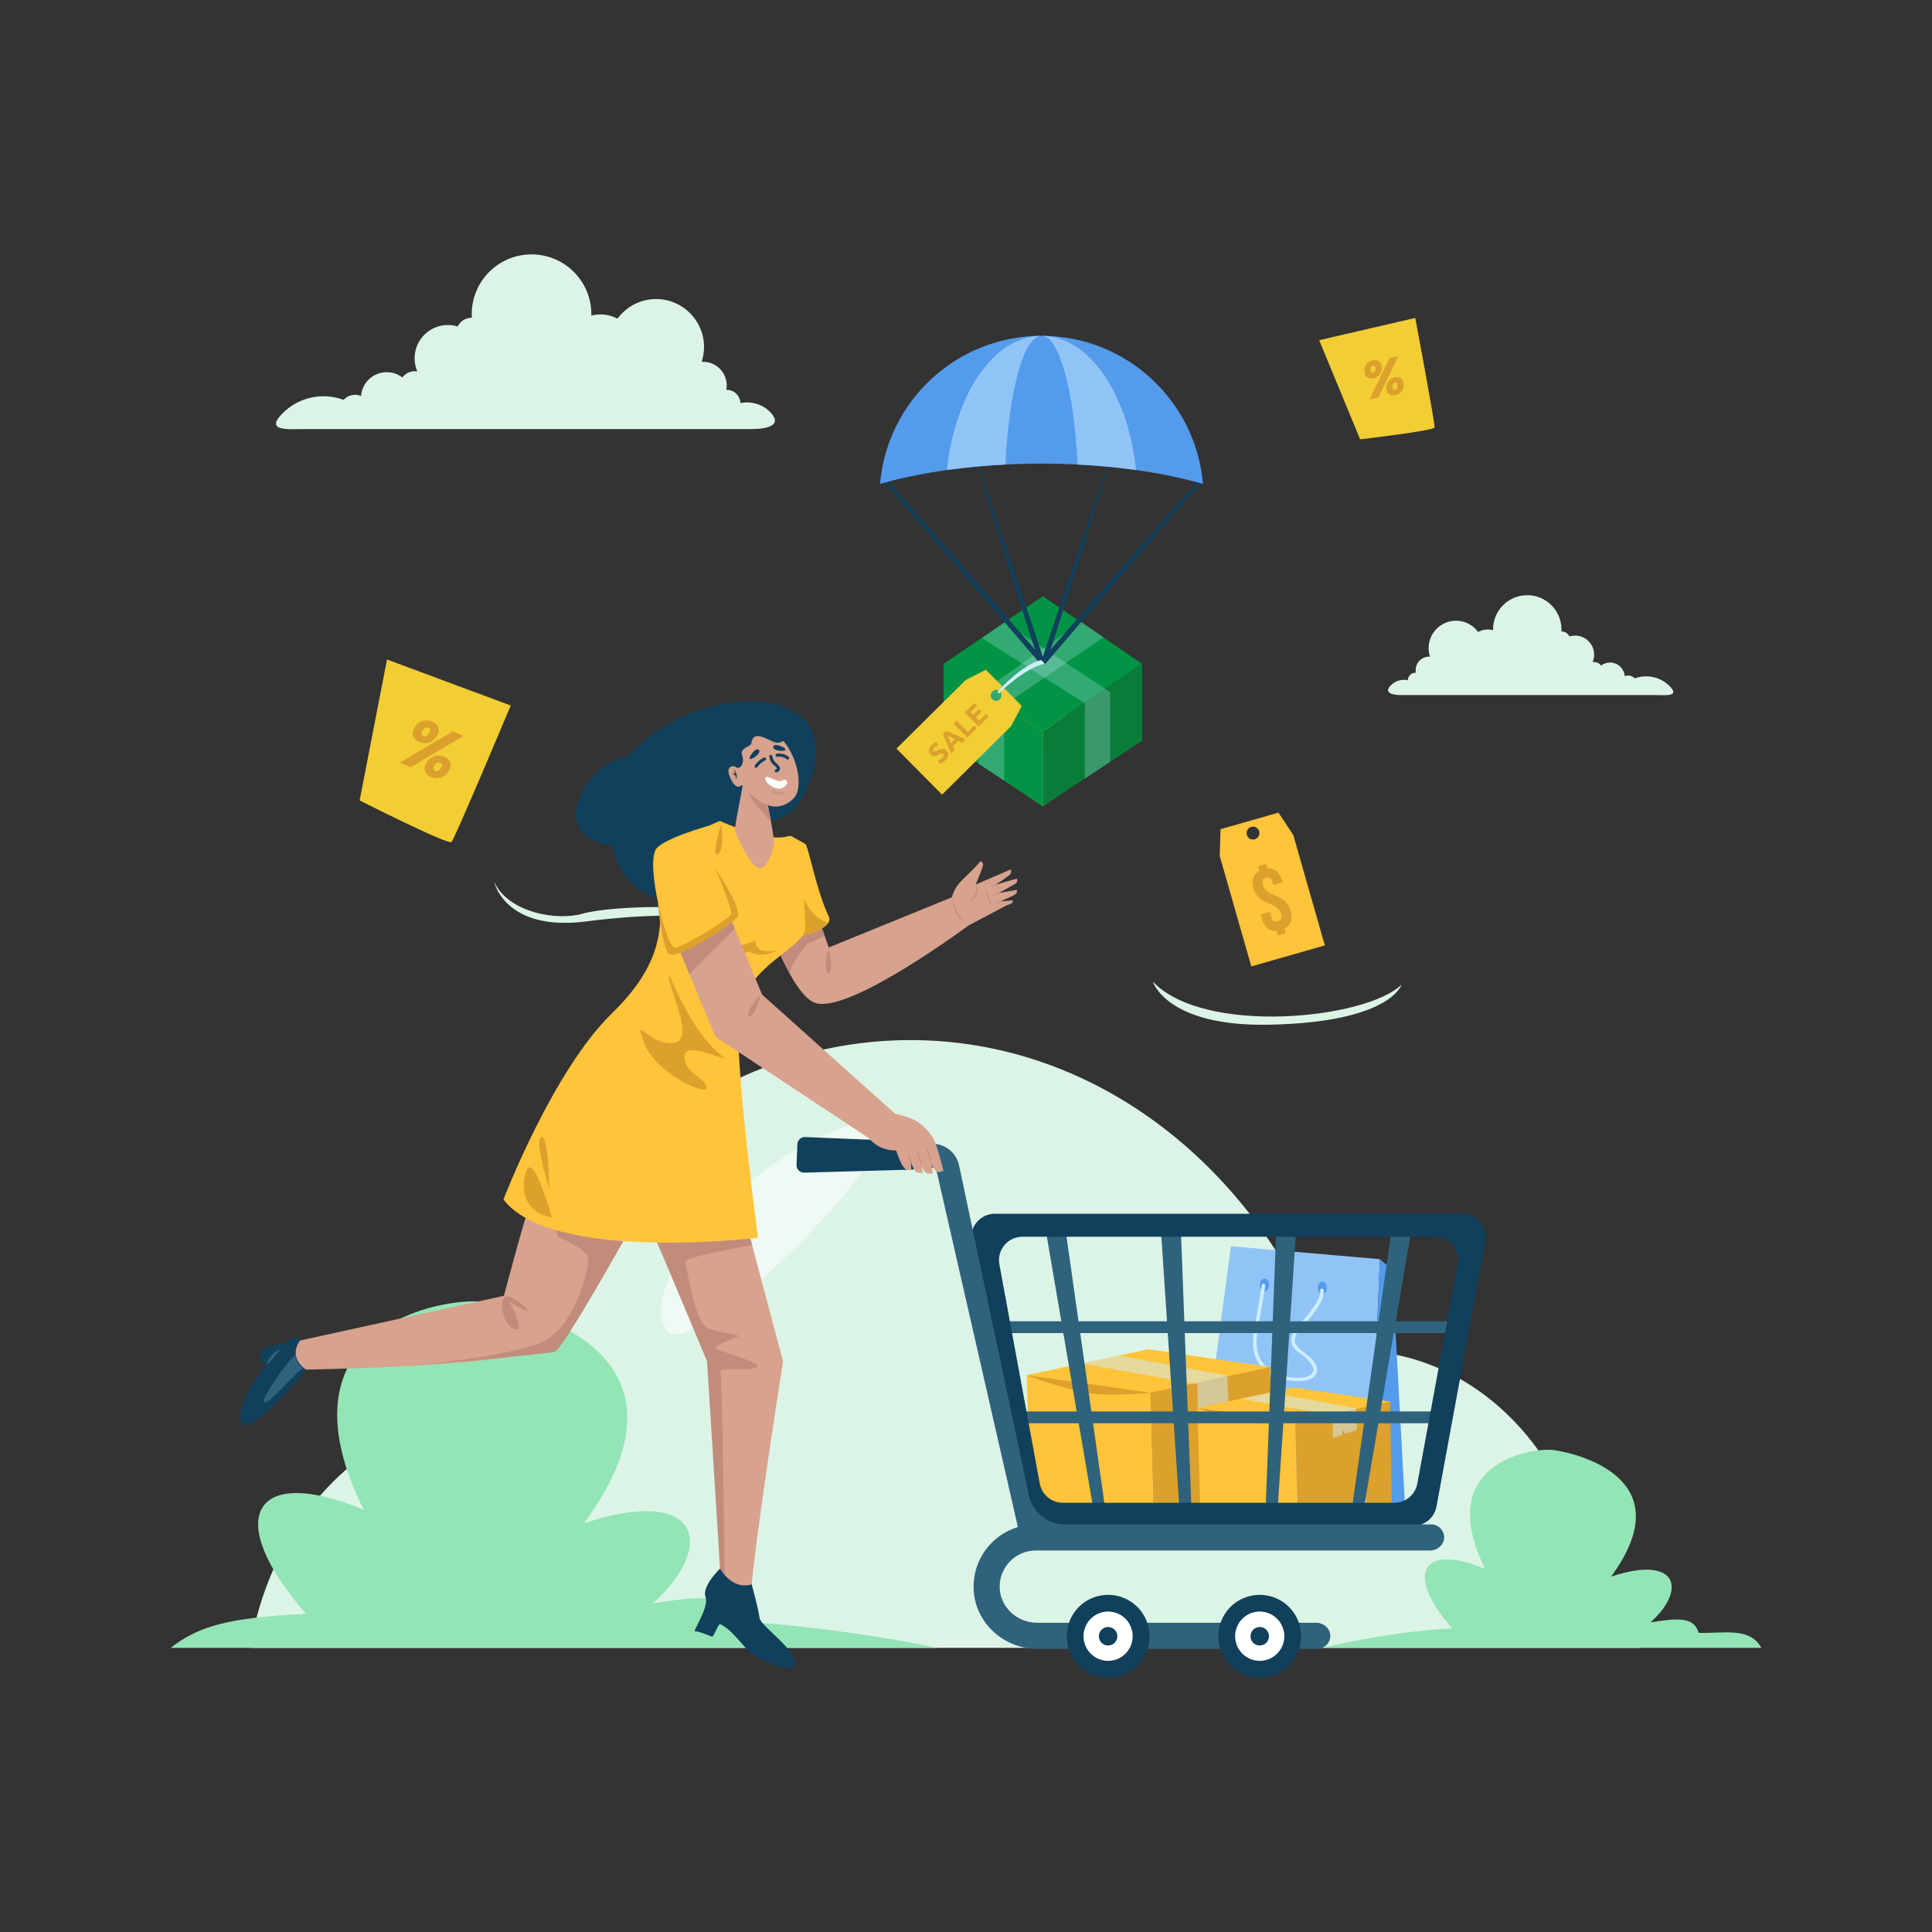 <svg xmlns="http://www.w3.org/2000/svg" enable-background="new 0 0 3000 3000" viewBox="0 0 3000 3000" id="shopping-day"><rect x="0" y="0" width="3000" height="3000" fill="#333333" stroke="none"/><path fill="#DCF4E6" d="M2547.762,2558.781H388.587c22.788-142.608,104.522-261.949,215.385-323.829
			c41.03-23.15,86.199-38.347,133.691-43.914c29.351-113.803,80.227-217.093,147.246-303.859
			c129.023-166.906,318.074-272.14,528.731-272.14c290.028,0,538.964,199.598,647.075,484.815
			c13.657-1.59,27.455-2.798,41.419-2.798c204.275,0,369.703,188.613,369.703,421.109c0,2.356,0,4.33-0.164,6.362
			C2499.027,2531.065,2524.648,2542.875,2547.762,2558.781z"></path><path fill="#FFF" d="M1036.974,2067.661
			c45.083,52.421,460.418-368.808,295.056-324.551C1166.669,1787.367,978.61,1999.801,1036.974,2067.661z" enable-background="new" opacity=".5"></path><path fill="#93E5B6" d="M2054.462 2558.781h680.548c-17.962-32.416-56.131-22.365-97.221-23.23-7.68-24.233-28.962-23.726-74.808-16.263 58.082-52.967 39.959-105.005-61.333-71.086 115.697-157.508-63.657-193.505-90.142-196.656-33.373-3.98-186.788 20.552-105.474 184.571-98.506-40.883-125.455 7.441-51.112 92.468C2183.898 2531.914 2098.8 2547.514 2054.462 2558.781zM264.99 2558.781h1188.66c-77.108-17.911-236.875-39.121-308.748-40.633-13.433-42.388-50.659-41.499-130.85-28.445 101.594-92.647 69.897-183.669-107.28-124.342 202.371-275.505-111.345-338.47-157.673-343.979-58.375-6.962-326.719 35.949-184.489 322.843-172.301-71.512-219.439 13.015-89.402 161.74C350.98 2511.787 306.902 2526.365 264.99 2558.781z"></path><path fill="#DCF4E6" fill-rule="evenodd" d="M2556.181 1050.191c-6.273 0-12.283 1.13-17.84 3.195-2.508-2.767-6.135-4.501-10.165-4.501-1.876 0-3.666.37-5.297 1.055-.903-11.824-10.777-21.133-22.825-21.133-5.235 0-10.058 1.756-13.914 4.713-2.466-3.396-6.466-5.603-10.985-5.603-.756 0-1.493.062-2.218.181 1.527-3.571 2.377-7.5 2.377-11.625 0-16.313-13.231-29.541-29.547-29.541-3.041 0-5.973.459-8.729 1.312-2.146-4.565-6.784-7.73-12.157-7.73l-.388.006c.062-1.065.098-2.135.098-3.219 0-29.324-23.773-53.091-53.097-53.091-29.327 0-53.097 23.766-53.097 53.091 0 .413.006.819.015 1.23-2.566-.649-5.244-.995-8.013-.995-5.496 0-10.664 1.362-15.208 3.764-7.739-10.561-20.23-17.418-34.324-17.418-23.492 0-42.534 19.042-42.534 42.534 0 4.617.744 9.064 2.096 13.23-.423-.028-.848-.04-1.279-.04-11.573 0-20.948 9.376-20.948 20.943 0 1.362.134 2.693.38 3.972-.145-.002-.288-.006-.44-.006-6.533 0-11.86 5.192-12.072 11.677-1.811-.343-3.684-.529-5.6-.529-7.553 0-14.62 2.628-19.707 7.439-13.608 12.868 1.251 16.213 15.564 16.213h18.667 14.654 300.319 23.443 38.513c14.921 0 36.23 2.445 21.43-13.159C2584.009 1056.321 2570.811 1050.191 2556.181 1050.191zM502.369 615.318c10.97 0 21.481 1.975 31.199 5.587 4.389-4.838 10.729-7.872 17.778-7.872 3.281 0 6.412.648 9.263 1.846 1.579-20.679 18.847-36.957 39.916-36.957 9.156 0 17.589 3.072 24.332 8.242 4.313-5.94 11.308-9.798 19.212-9.798 1.323 0 2.612.107 3.88.315-2.671-6.245-4.158-13.116-4.158-20.33 0-28.528 23.139-51.663 51.673-51.663 5.32 0 10.446.804 15.267 2.297 3.751-7.985 11.864-13.518 21.261-13.518l.679.01c-.107-1.862-.172-3.735-.172-5.629 0-51.283 41.576-92.847 92.859-92.847 51.287 0 92.859 41.564 92.859 92.847 0 .723-.011 1.434-.027 2.152 4.49-1.136 9.173-1.74 14.015-1.74 9.611 0 18.65 2.382 26.597 6.583 13.534-18.467 35.379-30.461 60.027-30.461 41.083 0 74.385 33.302 74.385 74.385 0 8.076-1.301 15.852-3.666 23.135.739-.049 1.482-.069 2.236-.069 20.239 0 36.635 16.397 36.635 36.625 0 2.381-.234 4.708-.663 6.946.251-.006.503-.011.771-.011 11.426 0 20.742 9.081 21.111 20.421 3.169-.6 6.443-.926 9.792-.926 13.208 0 25.569 4.597 34.464 13.009 23.798 22.504-2.189 28.352-27.217 28.352h-32.644-25.628H583.199h-40.998-67.353c-26.094 0-63.361 4.276-37.476-23.011C453.704 626.036 476.785 615.318 502.369 615.318z" clip-rule="evenodd"></path><path fill="#DCF4E6" d="M1171.836 1440.817c-42.947-43.974-226.154-34.102-266.401-22.236-40.248 11.866-116.027-1.297-138.199-49.209 0 0 16.733 77.379 142.081 61.487C1107.702 1405.707 1171.836 1440.817 1171.836 1440.817zM1790.087 1524.243c79.602 84.06 331.03 58.247 386.137 4.853 0 0-16.928 58.624-206.653 62.092C1811.137 1594.082 1790.087 1524.243 1790.087 1524.243z"></path><g><linearGradient id="a" x1="1619.296" x2="1619.296" y1="1767.541" y2="1940.993" gradientTransform="matrix(1 0 0 -1 0 2997.89)" gradientUnits="userSpaceOnUse"><stop offset=".037" stop-color="#d4c95e"></stop><stop offset="1" stop-color="#ff9444"></stop></linearGradient><polygon fill="url(#a)" points="1619.297 1101.772 1465.175 1146.757 1619.297 1251.779 1773.417 1146.757"></polygon><polygon fill="#009444" points="1619.297 925.819 1465.175 1030.862 1619.297 1135.863 1773.417 1030.862"></polygon><polygon fill="#009444" points="1619.297 1135.93 1619.297 1251.846 1465.241 1150.179 1465.241 1030.841"></polygon><polygon fill="#097C3A" points="1773.417 1030.841 1773.417 1150.179 1619.297 1251.846 1619.297 1135.93"></polygon><polygon fill="#CDEEFF" points="1519.711 1077.838 1678.753 965.434 1713.918 989.391 1559.303 1094.995 1559.303 1212.118 1519.711 1186.126" enable-background="new" opacity=".25"></polygon><polygon fill="#CDEEFF" points="1723.938 1074.751 1559.794 966.888 1524.676 990.867 1684.39 1091.908 1684.39 1209.076 1723.938 1183.061" enable-background="new" opacity=".25"></polygon><path fill="#11405C" d="M1863.699,744.093c-1.723-1.522-232.146,264.401-232.146,264.401s91.847-287.217,89.7-287.955
			c-2.102-0.672-101.957,299.295-101.957,299.295s-99.833-299.966-101.958-299.295c-2.17,0.739,89.633,287.955,89.633,287.955
			s-230.378-265.921-232.078-264.401c-1.723,1.432-1.925,3.982-0.403,5.727l239.659,279.612c0.761,0.895,1.946,1.432,3.087,1.432
			c0.672,0,1.389-0.201,1.969-0.536c0.091-0.023,0.091-0.023,0.091-0.023s0.022,0,0.022,0.023c0.65,0.335,1.342,0.536,2.036,0.536
			c1.163,0,2.281-0.536,3.087-1.432l239.683-279.612C1865.622,748.075,1865.398,745.525,1863.699,744.093z"></path><path fill="#549BEC" d="M1867.948,751.431c-31.205-8.948-66.212-16.263-103.948-21.609c-28.789-4.048-59.166-6.979-90.728-8.523
			c-18.275-0.962-37.021-1.432-56.035-1.432c-19.012,0-37.714,0.47-56.033,1.432c-31.561,1.543-61.939,4.474-90.728,8.523
			c-37.735,5.346-72.743,12.661-103.949,21.609c10.96-128.868,119.048-229.976,250.71-229.976
			C1748.902,521.456,1856.99,622.564,1867.948,751.431z"></path><path fill="#91C4F6" d="M1617.237 521.456c-27.58 0-50.599 85.695-56.033 199.844-31.561 1.543-61.939 4.474-90.728 8.523C1482.622 611.49 1543.689 521.456 1617.237 521.456zM1764 729.822c-28.789-4.048-59.166-6.979-90.728-8.523-5.436-114.148-28.453-199.844-56.035-199.844C1690.786 521.456 1751.854 611.49 1764 729.822z"></path><g><path fill="#F2CD33" d="M1586.574,1096.202l-55.81-56.28l-31.361,16.062l-107.371,106.432l7.516,7.649l55.766,56.236l7.539,7.604
				l107.348-106.476L1586.574,1096.202z M1540.808,1085.779c-3.289-3.335-3.222-8.681,0.067-11.924
				c3.311-3.333,8.612-3.333,11.946,0c3.288,3.335,3.288,8.702-0.046,11.968C1549.464,1089.089,1544.117,1089.045,1540.808,1085.779
				z"></path><path fill="#DBA12C" d="M1463.634 1176.462c.694-.67 1.231-1.296 1.566-1.879.335-.582.514-1.028.603-1.565.067-.448 0-.896-.157-1.209-.134-.403-.403-.784-.716-1.073-.739-.717-1.633-.94-2.774-.784-1.141.201-2.752.805-4.944 1.902-.962.493-1.946.896-3.019 1.299-1.007.357-2.036.626-3.087.672-1.03.044-2.08-.091-3.109-.403-1.052-.36-2.125-1.053-3.087-2.013-1.007-.986-1.723-2.126-2.148-3.266-.447-1.162-.582-2.371-.447-3.668.112-1.23.515-2.438 1.209-3.78.649-1.229 1.61-2.551 2.818-3.691 1.476-1.476 2.862-2.594 4.273-3.355 1.365-.759 2.549-1.252 3.645-1.565l2.461 5.189c-.917.335-1.879.739-2.862 1.209-1.006.536-1.969 1.254-3.02 2.328-1.163 1.162-1.879 2.168-2.036 2.974-.201.805.067 1.589.672 2.281.426.336.872.604 1.297.694.514.044.984.044 1.543-.089.537-.067 1.186-.336 1.789-.582.626-.224 1.276-.559 2.013-.895 1.543-.738 2.908-1.296 4.115-1.698 1.32-.448 2.461-.672 3.557-.672 1.074 0 2.148.178 3.132.692.962.47 2.035 1.186 3.02 2.215 2.035 2.013 2.885 4.341 2.572 6.845-.29 2.551-1.833 5.167-4.72 8.053-.984.986-1.879 1.745-2.752 2.416-.85.603-1.678 1.163-2.461 1.565-.761.493-1.477.783-2.08 1.03-.603.222-1.14.423-1.565.537l-2.483-5.214c.962-.29 2.079-.783 3.288-1.455C1461.017 1178.834 1462.292 1177.804 1463.634 1176.462zM1494.168 1153.423c-1.052-.516-2.013-1.03-3.132-1.523-1.073-.536-2.102-1.028-3.177-1.543l-8.455 8.455c.537 1.053 1.029 2.126 1.543 3.154.537 1.073 1.029 2.148 1.543 3.087l-5.033 5.033c-1.521-3.108-2.885-6.04-4.16-8.791-1.209-2.639-2.349-5.234-3.422-7.695-1.05-2.416-1.99-4.787-2.931-7.022-.872-2.26-1.7-4.52-2.483-6.71l4.675-4.609c2.169.76 4.384 1.657 6.665 2.483 2.282.872 4.63 1.857 7.046 2.932 2.461 1.028 5.011 2.168 7.762 3.398 2.685 1.299 5.57 2.662 8.724 4.138L1494.168 1153.423zM1471.575 1142.573c.18.403.47.962.806 1.745.313.784.738 1.633 1.141 2.572.469.94.917 2.104 1.453 3.222.537 1.208 1.073 2.416 1.7 3.668l6.173-6.129c-1.275-.65-2.505-1.186-3.645-1.723-1.186-.559-2.259-1.006-3.221-1.476-1.007-.403-1.879-.806-2.617-1.096C1472.627 1142.999 1472.045 1142.707 1471.575 1142.573zM1512.42 1126.849l4.183 4.181-14.428 14.384-21.676-21.608 4.898-4.831 17.426 17.426L1512.42 1126.849zM1519.691 1127.876l-21.63-21.563 14.652-14.608 4.071 4.094-9.73 9.709 4.228 4.249 8.657-8.657 3.96 4.027-8.657 8.612 5.19 5.19 10.513-10.425 4.094 4.071L1519.691 1127.876z"></path></g><path fill="#CDEEFF" d="M1551.051,1072.002c0.959-0.99,33.962-38.225,64.819-46.912c2.057-0.579,6.471,5.575,5.486,5.773
		c-27.957,5.614-67.124,42.288-68.03,43.839C1551.335,1078.114,1546.827,1076.36,1551.051,1072.002z"></path></g><g><polygon fill="#91C4F6" points="2125.484 2363.866 1860.831 2316.685 1911.317 1935.117 2142.719 1955.265"></polygon><polygon fill="#549BEC" points="2142.719 1955.265 2153.227 1964.264 2160.923 1956.85 2181.759 2339.225 2161.282 2343.905 2125.484 2363.866"></polygon><path fill="#549BEC" d="M1970.559 1995.478c0 5.526-3.199 10.006-7.147 10.006-3.948 0-7.148-4.48-7.148-10.006 0-5.527 3.199-10.006 7.148-10.006C1967.359 1985.472 1970.559 1989.952 1970.559 1995.478zM2060.225 1999.81c0 5.359-3.104 9.703-6.931 9.703-3.827 0-6.93-4.343-6.93-9.703 0-5.358 3.103-9.703 6.93-9.703C2057.121 1990.108 2060.225 1994.451 2060.225 1999.81z"></path><path fill="#CDEEFF" d="M1959.457,1995.234c-2.655,15.596-5.311,31.192-7.966,46.787c-2.281,13.397-5.23,26.918-5.721,40.537
				c-0.883,24.487,10.981,45.162,33.641,55.192c11.495,5.088,24.208,6.891,36.706,6.748c9.361-0.107,20.377-0.917,26.311-9.231
				c6.727-9.424,0.014-18.903-6.606-26.2c-7.745-8.536-25.898-15.662-25.195-28.877c0.483-9.05,7.503-15.87,13.306-22.047
				c4.774-5.082,9.298-10.363,13.45-15.968c7.479-10.096,19.543-25.302,18.052-38.692c-0.386-3.46-5.858-3.499-5.469,0
				c1.267,11.366-9.429,24.998-15.805,33.874c-6.7,9.328-15.306,16.921-22.179,26.039c-5.172,6.862-8.76,15.869-5.715,24.412
				c3.047,8.545,11.743,12.806,18.348,18.177c4.647,3.779,9.145,8.263,12.396,13.313c5.436,8.44,1.011,15.781-7.946,18.429
				c-11.204,3.312-25.895,1.507-36.963-1.359c-25.293-6.55-41.493-26.136-40.912-52.535c0.308-14.024,3.468-27.991,5.815-41.776
				c2.574-15.122,5.149-30.246,7.723-45.369C1965.316,1993.245,1960.047,1991.766,1959.457,1995.234L1959.457,1995.234z"></path><g><polygon fill="#FFC439" points="1594.19 2135.287 1783.287 2095.114 1972.384 2122.859 1786.617 2186.918"></polygon><polygon fill="#DBA12C" points="1791.757 2379.462 1975.798 2334.523 1972.384 2122.859 1785.966 2162.525"></polygon><polygon fill="#CDEEFF" points="1678.804 2117.312 1737.969 2105.091 1905.552 2135.982 1907.586 2178.512 1884.298 2185.709 1879.979 2178.776 1877.718 2188.605 1859.936 2194.753 1859.343 2149.205" enable-background="new" opacity=".5"></polygon><polygon fill="#CDEEFF" points="1880.145 2357.956 1880.038 2324.935 1891.455 2322.718 1893.968 2326.752 1895.284 2321.107 1925.146 2312.633 1928.651 2346.082" enable-background="new" opacity=".5"></polygon><polygon fill="#FFC439" points="1594.19 2135.287 1600.268 2352.709 1791.757 2379.462 1785.966 2162.525"></polygon><path fill="#DBA12C" d="M1594.19,2135.287l191.775,27.238c0,0-59.832,7.039-99.568,0
				C1646.662,2155.485,1594.19,2135.287,1594.19,2135.287z"></path><g><polygon fill="#FFC439" points="1859.343 2186.264 2008.962 2154.477 2158.581 2176.429 2011.597 2227.116"></polygon><polygon fill="#DBA12C" points="2015.664 2379.462 2161.282 2343.905 2158.581 2176.429 2011.082 2207.815"></polygon><polygon fill="#CDEEFF" points="1926.292 2172.041 1973.106 2162.372 2105.702 2186.813 2107.311 2220.464 2088.884 2226.158 2085.467 2220.673 2083.679 2228.451 2069.61 2233.315 2069.14 2197.276" enable-background="new" opacity=".5"></polygon><polygon fill="#CDEEFF" points="2085.599 2362.445 2085.515 2336.319 2094.548 2334.565 2096.538 2337.756 2097.577 2333.289 2121.207 2326.586 2123.977 2353.051" enable-background="new" opacity=".5"></polygon><polygon fill="#FFC439" points="1859.343 2186.264 1864.153 2358.295 2015.664 2379.462 2011.082 2207.815"></polygon><path fill="#DBA12C" d="M1859.343,2186.264l151.738,21.551c0,0-47.34,5.57-78.781,0
				C1900.861,2202.245,1859.343,2186.264,1859.343,2186.264z"></path></g></g><g><path fill="#2F627C" d="M2252.111,2070v-18.342h-84.756l24.44-143.143h-30.822l-20.365,143.143h-137.362l9.506-143.143h-31.019
			l-5.43,143.143H1839.04l-5.429-143.143h-31.017l9.505,143.143h-137.361l-20.363-143.143h-30.825l24.439,143.143h-84.752V2070
			h87.883l20.776,121.686h-98.757v18.342h101.888l23.171,135.719h18.374l-19.306-135.719h125.35l9.012,135.719h18.568
			l-5.148-135.719h125.251l-5.148,135.719h18.568l9.013-135.719h125.349l-19.31,135.72h18.373l23.171-135.719h101.893v-18.342
			h-98.762L2164.222,2070L2252.111,2070L2252.111,2070z M1694.657,2191.686L1677.346,2070h135.971l8.08,121.686H1694.657
			L1694.657,2191.686z M1844.351,2191.686L1839.735,2070h135.873l-4.615,121.686H1844.351L1844.351,2191.686z M2120.689,2191.686
			h-126.741l8.081-121.686H2138L2120.689,2191.686z"></path><path fill="#11405C" d="M1508.929,1927.624l75.895,411.844c3.177,17.236,18.204,29.749,35.73,29.749h574.235
			c17.526,0,32.554-12.513,35.729-29.749l75.895-411.844c4.115-22.328-13.027-42.917-35.73-42.917H1544.66
			C1521.958,1884.708,1504.815,1905.297,1508.929,1927.624z M1587.561,1920.422h640.223c22.702,0,39.844,20.589,35.731,42.915
			l-62.728,340.416c-3.177,17.235-18.204,29.748-35.73,29.748h-514.769c-17.526,0-32.555-12.512-35.731-29.748l-62.726-340.416
			C1547.716,1941.011,1564.859,1920.422,1587.561,1920.422z"></path><path fill="#2F627C" d="M2222.219,2367.059c0,0-424.994,0.047-568.413,0.066c-27.188,0.003-50.648-19.026-56.274-45.625
			l-107.718-509.291l-0.857-3.644c-4.472-18.992-21.379-32.443-40.891-32.531l-146.734-0.656l-1.786,35.983l143.956,0.711
			c5.484,0.029,10.232,3.811,11.485,9.147l125.59,549.961c-40.86,12.269-70.351,50.812-68.752,96.026
			c1.854,52.398,46.606,93.128,99.039,93.128h396.568c0.019,0,0.035-0.006,0.053-0.006h37.96c11.547,0,20.838-9.663,20.227-21.344
			c-0.554-10.589-10.77-19.166-21.371-19.166h-36.665c-0.069-0.001-0.134-0.019-0.205-0.019h-397.157
			c-30.897,0-57.4-24.173-57.966-55.064c-0.576-31.473,24.763-57.165,56.104-57.165h612.662c10.603,0,20.817-8.578,21.372-19.168
			C2243.054,2376.72,2233.765,2367.059,2222.219,2367.059z"></path><path fill="#11405C" d="M2007.815,2502.618c-11.675-15.875-30.488-26.121-51.737-26.121c-21.249,0-40.062,10.247-51.737,26.121
				c-7.895,10.667-12.514,23.852-12.514,38.132c0,35.527,28.724,64.25,64.251,64.25c35.528,0,64.335-28.723,64.335-64.25
				C2020.413,2526.47,2015.71,2513.286,2007.815,2502.618z M1956.078,2578.963c-21.08,0-38.131-17.135-38.131-38.213
				c0-20.997,17.049-38.132,38.131-38.132c21.08,0,38.215,17.135,38.215,38.132
				C1994.293,2561.828,1977.16,2578.963,1956.078,2578.963z"></path><path fill="#FFF" d="M1994.293,2540.75c0,21.078-17.135,38.213-38.215,38.213c-21.08,0-38.131-17.135-38.131-38.213
				c0-20.997,17.049-38.132,38.131-38.132C1977.16,2502.618,1994.293,2519.753,1994.293,2540.75z"></path><path fill="#11405C" d="M1970.479,2540.745c0,7.959-6.443,14.429-14.403,14.429c-7.935,0-14.354-6.47-14.354-14.429
				c0-7.909,6.42-14.38,14.354-14.38C1964.036,2526.365,1970.479,2532.836,1970.479,2540.745z"></path><g><path fill="#11405C" d="M1772.396,2502.618c-11.674-15.875-30.487-26.121-51.736-26.121c-21.249,0-40.063,10.247-51.737,26.121
				c-7.895,10.667-12.514,23.852-12.514,38.132c0,35.527,28.724,64.25,64.251,64.25s64.334-28.723,64.334-64.25
				C1784.994,2526.47,1780.291,2513.286,1772.396,2502.618z M1720.659,2578.963c-21.082,0-38.131-17.135-38.131-38.213
				c0-20.997,17.049-38.132,38.131-38.132c21.08,0,38.131,17.135,38.131,38.132
				C1758.79,2561.828,1741.74,2578.963,1720.659,2578.963z"></path><path fill="#FFF" d="M1758.79,2540.75c0,21.078-17.049,38.213-38.131,38.213s-38.131-17.135-38.131-38.213
				c0-20.997,17.049-38.132,38.131-38.132S1758.79,2519.753,1758.79,2540.75z"></path><path fill="#11405C" d="M1735.049,2540.745c0,7.959-6.444,14.429-14.404,14.429c-7.934,0-14.354-6.47-14.354-14.429
				c0-7.909,6.419-14.38,14.354-14.38C1728.605,2526.365,1735.049,2532.836,1735.049,2540.745z"></path></g><path fill="#11405C" d="M1236.846,1808.596c-0.286,6.894,5.165,12.459,11.91,12.27l147.902-4.149l20.749-0.66
			c4.591-0.147,8.003-5.637,7.132-11.397l-3.706-24.492c-0.67-4.424-3.672-7.707-7.198-7.827l0,0l-163.466-6.741
			c-6.388-0.263-11.736,4.695-12.007,11.222L1236.846,1808.596z"></path></g></g><g><path fill="#FFC439" d="M1985.176,1261.845l-89.896,25.694l-1.272,41.542l48.998,171.554l12.186-3.434l89.861-25.697
				l12.157-3.482l-49.045-171.526L1985.176,1261.845z M1948.341,1303.218c-5.272,1.509-10.752-1.589-12.28-6.837
				c-1.498-5.309,1.525-10.844,6.853-12.365c5.247-1.494,10.825,1.544,12.357,6.856
				C1956.734,1296.18,1953.667,1301.697,1948.341,1303.218z"></path><path fill="#DBA12C" d="M1955.73,1352.033l-2.021-7.043l12.2-3.464l2.069,7.014c11.212-0.805,18.982,5.774,22.629,18.681
					l0.878,2.959l-14.161,4.064l-1.151-3.929c-1.923-6.818-5.39-8.638-10.115-7.252c-4.753,1.336-6.73,4.702-4.816,11.504
					c5.593,19.538,35.12,12.14,42.861,39.386c3.652,12.86,0.45,22.774-9.517,27.951l2,6.948l-12.241,3.509l-2.006-6.964
					c-11.357,0.89-19.121-5.844-22.802-18.754l-1.82-6.532l14.073-3.99l2.123,7.44c1.971,6.79,5.654,8.419,10.379,7.034
					c4.776-1.352,7.085-4.648,5.137-11.453c-5.586-19.586-35.104-12.171-42.831-39.339
					C1942.923,1367.022,1945.907,1357.345,1955.73,1352.033z"></path><path fill="#F2CD33" d="M600.953,1024.059l-42.505,218.85c0,0,137.667,69.648,142.682,64.608
			c5.017-5.04,91.92-211.988,91.92-211.988L600.953,1024.059z"></path><path fill="#DBA12C" d="M671.413,1120.618c9.572,4.16,13.279,12.717,6.448,22.925c-6.731,10.251-17.432,12.549-27.003,8.389
				c-9.673-4.203-13.38-12.762-6.649-23.013C651.039,1118.712,661.841,1116.459,671.413,1120.618z M703.116,1135.593l16.625,7.224
				l-82.209,48.601l-16.625-7.224L703.116,1135.593z M656.199,1134.13c-2.82,4.285-2.329,7.013,0.694,8.327
				c3.023,1.313,6.259,0.205,9.079-4.08c2.82-4.285,2.228-7.057-0.794-8.37C662.154,1128.693,659.018,1129.846,656.199,1134.13z
				 M689.991,1175.167c9.572,4.16,13.178,12.674,6.347,22.882c-6.731,10.251-17.432,12.549-27.004,8.389
				c-9.572-4.16-13.279-12.717-6.447-22.925C669.618,1173.262,680.419,1171.007,689.991,1175.167z M674.676,1188.636
				c-2.82,4.285-2.329,7.013,0.794,8.37c2.923,1.27,6.158,0.162,8.979-4.122c2.82-4.285,2.228-7.057-0.693-8.327
				C680.733,1183.242,677.496,1184.35,674.676,1188.636z"></path><g><path fill="#F2CD33" d="M2048.401,528.236l63.608,153.954c0,0,114.511-13.256,115.564-18.464
			c1.053-5.208-29.97-170.021-29.97-170.021L2048.401,528.236z"></path><path fill="#DBA12C" d="M2132.091,559.43c7.681-1.348,13.515,2.462,13.459,11.64c0.024,9.163-5.702,15.002-13.382,16.349
				c-7.762,1.361-13.597-2.448-13.621-11.611C2118.603,566.63,2124.409,560.777,2132.091,559.43z M2158.023,555.713l13.34-2.341
				l-31.246,64.152l-13.34,2.341L2158.023,555.713z M2128.167,574.12c0.006,3.832,1.435,5.331,3.862,4.905
				c2.425-0.426,3.987-2.449,3.981-6.282c-0.006-3.832-1.516-5.317-3.942-4.892C2129.642,568.277,2128.162,570.286,2128.167,574.12z
				 M2166.133,585.791c7.681-1.346,13.436,2.477,13.379,11.653c0.024,9.163-5.702,15.002-13.382,16.349s-13.515-2.462-13.459-11.64
				C2152.645,592.992,2158.453,587.139,2166.133,585.791z M2162.129,600.495c0.006,3.833,1.435,5.332,3.942,4.892
				c2.344-0.411,3.907-2.436,3.9-6.268c-0.006-3.833-1.516-5.317-3.861-4.905C2163.685,594.639,2162.123,596.663,2162.129,600.495z"></path></g></g><g><path fill="#D7A28E" d="M1240.094,1340.13l46.884,131.088l194.991-79.49l22.453,45.007c0,0-182.92,136.132-237.4,121.023
		c-37.425-10.379-78.835-133.861-78.835-133.861L1240.094,1340.13z"></path><path fill="#C18C7C" d="M1270.552 1425.29l9.984 27.917-26.823 12.333c0 0-28.623 33.735-27.09 47.09l-26.072-55.738C1200.551 1456.891 1250.069 1426.825 1270.552 1425.29zM1287.107 1474.667c0 0 7.708 33.33 0 36.543C1279.399 1514.423 1282.645 1479.535 1287.107 1474.667z" enable-background="new"></path><path fill="#D7A28E" d="M1522.421,1337.391c3.727,0.986,4.894,4.262,3.44,8.605c-3.095,9.25-7.106,18.134-10.776,27.509
			c17.576-7.721,36.659-15.664,54.235-23.385c1.441,2.036,0.9,4.661-0.19,6.401c-1.09,1.74-2.729,3.052-4.357,4.303
			c-6.379,4.901-13.067,9.4-20.013,13.459c12.907-3.787,22.082-6.811,34.357-9.868c0.781,1.782,0.573,4.656-0.673,6.151
			c-1.245,1.496-4.396,3.257-6.097,4.203c-7.728,4.296-14.047,7.809-21.774,12.104c9.128-2.02,18.887-3.162,28.015-5.183
			c0.907,1.203,0.58,3.861-0.247,5.12c-0.828,1.259-2.087,2.192-3.416,2.9c-6.751,3.599-16.055,7.395-21.564,10.053
			c6.256-0.747,12.818-0.869,19.073-1.616c1.48,5.745-6.159,5.982-10.4,8.215c-17.604,9.268-36.039,19.073-53.643,28.341
			c0,0-13.308,6.962-23.78,11.365c-0.25-0.587-20.058-40.823-21.977-44.092c4.923-2.422,15.217-7.737,15.217-7.737
			C1484.506,1369.079,1497.969,1366.003,1522.421,1337.391z"></path><path fill="#C18C7C" d="M1539.629 1376.199c.179.443 2.379-.027 4.915-1.05 2.535-1.023 4.446-2.211 4.267-2.655-.179-.443-2.379.027-4.915 1.05C1541.361 1374.567 1539.45 1375.755 1539.629 1376.199zM1544.137 1389.579c.179.443 2.379-.027 4.915-1.049 2.535-1.023 4.446-2.211 4.267-2.655-.179-.443-2.379.027-4.915 1.05C1545.869 1387.948 1543.959 1389.136 1544.137 1389.579zM1547.305 1402.435c.179.443 2.379-.027 4.915-1.05 2.535-1.023 4.446-2.211 4.267-2.655-.179-.443-2.379.027-4.915 1.05C1549.037 1400.803 1547.126 1401.992 1547.305 1402.435zM1539.613 1405.413c.441-.186-1.484-5.747-4.298-12.42-2.814-6.674-5.453-11.934-5.893-11.748-.441.186 1.484 5.746 4.298 12.421C1536.534 1400.339 1539.173 1405.599 1539.613 1405.413zM1504.427 1399.041c.046.11.495.012 1.283-.265.771-.308 1.961-.644 3.202-1.513 2.6-1.459 5.844-4.571 7.436-9.014 1.66-4.41 1.363-8.737.89-11.647-.546-2.946-1.359-4.634-1.579-4.555-.231.075.146 1.841.365 4.707.152 2.838.221 6.888-1.3 10.898-1.453 4.036-4.203 6.953-6.502 8.601-1.077.947-2.145 1.433-2.804 1.916C1504.741 1398.624 1504.382 1398.931 1504.427 1399.041zM1479.565 1397.042c-.119.01-.163.556-.138 1.544.025.987.078 2.424.415 4.162.547 3.49 1.926 8.256 4.408 13.071 4.917 9.742 11.908 15.46 12.177 15.054.344-.326-5.89-6.417-10.636-15.84C1480.858 1405.679 1480.148 1396.957 1479.565 1397.042z" enable-background="new"></path><path fill="#FFC439" d="M1215.885,1456.891c27.696,0,79.76-15.255,71.094-33.541c-19.955-42.11-31.565-109.531-36.472-112.776
		c-4.907-3.245-22.127-12.093-22.127-12.093s-30.141,68.489-31.206,78.424C1196.109,1386.84,1215.885,1456.891,1215.885,1456.891z"></path><path fill="#DBA12C" d="M1286.499,1432.439c-6.089,10.63-30.445,19.212-51.853,22.728v-101.589
		C1234.646,1353.578,1246.71,1424.904,1286.499,1432.439z"></path><path fill="#D7A28E" d="M972.604,1896.622c0,0-71.301,180.552-127.373,199.38c-79.654,26.748-374.352,30.769-374.352,30.769
					s-43.27-3.379-9.74-44.196l321.335-70.444c0,0,35.221-135.034,51.48-176.159
					C850.181,1794.845,972.604,1896.622,972.604,1896.622z"></path><path fill="#C18C7C" d="M859.965,1899.834l6.408,20.555c0,0,42.943,17.767,46.586,31.492
					c3.643,13.725-19.449,107.543-69.683,131.38c-50.233,23.837-210.904,37.936-210.904,37.936s217.174-18.223,229.422-22.247
					c12.249-4.022,109.242-177.192,109.242-177.192L859.965,1899.834z"></path><path fill="#C18C7C" d="M786.172,2012.96c6.253-2.504,34.829,18.669,33.102,22.311c-1.728,3.641-28.822-14.796-28.822-14.796
					s26.173,46.125,9.806,43.604C783.891,2061.559,771.047,2019.016,786.172,2012.96z"></path><path fill="#11405C" d="M452.094,2083.884c0,0-46.688,5.993-47.278,15.455c-0.591,9.461-0.559,16.961,1.434,17.087
					c1.992,0.124,19.712,1.229,19.712,1.229S450.604,2101.16,452.094,2083.884z"></path><path fill="#11405C" d="M475.548,2127.062c0,0-66.057,81.309-94.012,85.62c-9.428,1.455-11.837-16.552-1.181-42.121
					c10.627-25.601,72.812-113.448,86.27-89.797C466.624,2080.764,444.849,2105.277,475.548,2127.062z"></path><path fill="#2F627C" d="M435.468 2094.813c0 0-22.755 29.221-21.104 23.284S422.198 2100.171 435.468 2094.813zM471.124 2124.165c-18.161 11.912-49.62 52.756-59.337 53.41-11.328.809 30.819-59.957 47.468-74.568C457.673 2110.076 464.685 2121.885 471.124 2124.165z"></path><path fill="#11405C" d="M1136.088,1346.822c11.204,60.067-161.637,93.996-184.355-33.814
				c-104.018-9.753-48.264-127.191,24.437-139.198c99.991-116.966,349.776-122.726,278.126,47.552
				c-22.867,54.345-55.511,58.524-117.634,57.227L1136.088,1346.822z"></path><path fill="#D7A28E" d="M988.1,1861.046c0,0,82.865,173.157,109.808,252.673c0,0,28.689,261.259,18.96,338.346
				c0,0,32.105,79.957,49.396,20.581c4.49-71.848,49.621-358.614,49.621-358.614l-70.384-264.825L988.1,1861.046z"></path><path fill="#C18C7C" d="M1160.649,1905.726l7.242,27.733c0,0-106.406,17.921-103.787,26.527
				c2.619,8.607,13.847,91.306,34.427,101.784s56.505,9.73,46.027,14.22c-10.479,4.491-37.795,13.846-32.182,18.336
				s86.067,25.82,58.75,30.311c-27.317,4.49-55.382-4.117-52.389,7.483c2.993,11.601,6.503,313.411,6.503,313.411l-7.172-9.894
				l-20.161-321.917l-94.798-225.957L1160.649,1905.726z"></path><path fill="#FFC439" d="M1245.6,1355.198c-0.084,16.295,6.93,83.899,4.327,90.87c-11.675,30.991-97.032,58.839-102.911,133.842
				c-5.963,74.916,30.068,342.084,30.068,342.084s-320.837,38.969-395.333-59.465c0,0,76.596-199.977,168.817-289.423
				c92.218-89.7,74.44-153.564,71.501-207.483c-2.94-53.67,95.797-90.808,95.797-90.808s73.711,33.71,104.645,23.95
				C1245.506,1291.509,1245.6,1355.198,1245.6,1355.198z"></path><path fill="#DBA12C" d="M1038.559 1512.63c37.233 86.367 65.232 112.967 82.74 127.38 17.508 14.413-57.588-26.774-58.399 0-.811 26.774 30.587 31.642 34.36 47.869 3.773 16.227-78.983-20.283-96.833-68.152-17.849-47.869 4.868 2.434 43.812 0C1083.183 1617.292 1036.125 1534.536 1038.559 1512.63zM852.944 1845.247c-6.811-19.631-22.624-78.161-11.904-79.634C851.76 1764.14 852.944 1845.247 852.944 1845.247zM815.008 1826.643c9.585-53.406 41.912 63.616 41.912 63.616S804.53 1885.02 815.008 1826.643zM1107.145 1459.764c32.182 20.955 65.751 0 65.751 0s-3.929 22.692 34.014 16.211c0 0-25.672 13.301-42.886 1.164 0 0-13.222 5.842-26.444 6.59C1124.358 1484.478 1107.145 1459.764 1107.145 1459.764z"></path><path fill="#11405C" d="M1118.068,2435.636c0,0-28.775,27.744-22.531,44.119c6.245,16.347-22.042,55.867-16.091,53.511
				c2.296-0.851,12.642,2.701,25.948,8.091c3.026,1.226,9.696-20.704,12.969-19.317c20.182,8.548,40.411,42.817,53.606,49.228
				c0,0,58.345,32.81,62.529,12.458c4.18-20.322-53.814-59.184-55.14-71.465c-1.325-12.341-12.109-52.163-12.109-52.163
				S1140.188,2471.598,1118.068,2435.636z"></path><g><path fill="#D7A28E" d="M1141.17,1287.7c1.056-14.128,11.58-61.152,12.445-71.893c0.257-3.195,36.483,23.268,36.483,23.268
				s10.794,51.531,11.527,66.864c2.868,2.754-8.649,43.538-22.064,42.616C1166.149,1347.633,1140.705,1293.932,1141.17,1287.7z"></path><path fill="#C18C7C" d="M1190.606,1241.909l6.568,33.437c0,0-37.74-38.06-33.714-45.667
				C1167.487,1222.071,1190.606,1241.909,1190.606,1241.909z"></path><path fill="#D7A28E" d="M1229.909,1242.034c-37.961,32.818-75.254-22.981-76.987-22.674c-1.733,0.308-3.234,1.374-4.909,1.912
				c-6.5,2.087-11.992-8.309-14.56-14.636c-8.253-20.348,8.418-18.305,11.855-14.08c2.528-0.542-18.91-37.134,29.526-56.63
				c24.729-5.779,34.415,5.403,43.227,16.571c14.634,18.543,24.853,47.961,21.338,71.32
				C1238.292,1231.186,1235.594,1237.119,1229.909,1242.034z"></path><path fill="#11405C" d="M1139.335 1195.009l2.087 6.269-4.785.001 4.609 2.521c1.741 2.305 1.465 5.868 1.465 5.868C1146.324 1204.597 1141.881 1197.255 1139.335 1195.009zM1222.511 1143.768c0 0-7.723 14.164-21.628 8.062-13.905-6.101-31.284-17.263-33.953 1.526-1.035 7.29-19.268 7.195-14.437 19.939 4.447 11.731-3.88 23.622-10.645 17.129-10.192-9.782-13.925-33.799 10.045-51.233C1175.866 1121.759 1216.421 1128.079 1222.511 1143.768z"></path><path fill="#11405C" d="M1164.395 1178.25c1.523 1.533 7.532-1.965 11.378-5.786 3.846-3.822 4.073-6.517 2.549-8.051-1.524-1.533-4.221-1.324-8.066 2.496C1166.408 1170.731 1162.871 1176.716 1164.395 1178.25zM1219.762 1164.188c-.522 2.098-7.475 2.168-12.736.856-5.259-1.313-6.834-3.511-6.312-5.61.524-2.098 2.949-3.298 8.208-1.986C1214.183 1158.76 1220.286 1162.089 1219.762 1164.188z"></path><g opacity=".1"><path fill="#C18C7C" d="M1177.673,1196.018c0.314,2.384,3.76,3.895,7.696,3.375
						c3.936-0.52,6.871-2.875,6.555-5.257c-0.315-2.383-3.762-3.895-7.697-3.373
						C1180.293,1191.282,1177.358,1193.635,1177.673,1196.018z" enable-background="new" opacity=".5"></path></g><g opacity=".1"><path fill="#C18C7C" d="M1214.927,1188.337c0.315,2.384,3.761,3.895,7.697,3.375
						c3.936-0.521,6.871-2.875,6.554-5.257c-0.315-2.384-3.761-3.895-7.696-3.373
						C1217.546,1183.6,1214.611,1185.954,1214.927,1188.337z" enable-background="new" opacity=".5"></path></g><path fill="#FFF" d="M1217.051,1210.887c-3.232,1.153-3.922,3.922-13.728,0c-9.806-3.922-13.401-7.014-15.037-1.873
				c-1.634,5.142,17.652,21.696,28.765,13.523C1228.165,1214.365,1219.229,1210.109,1217.051,1210.887z"></path><path fill="#11405C" d="M1174.004 1192.264c.74 0 1.469-.341 1.938-.986 5.702-7.86 12.055-10.445 12.118-10.471 1.224-.486 1.829-1.87 1.35-3.096-.481-1.227-1.854-1.835-3.084-1.36-.31.121-7.672 3.044-14.254 12.118-.775 1.07-.537 2.564.53 3.339C1173.027 1192.116 1173.518 1192.264 1174.004 1192.264zM1205.35 1199.469c.279 0 .562-.05.84-.154 3.649-1.369 4.693-3.503 4.926-5.052.432-2.876-1.457-5.899-5.777-9.238-5.275-4.078-6.061-10.663-6.068-10.729-.145-1.309-1.344-2.256-2.63-2.117-1.309.14-2.259 1.308-2.125 2.616.036.352.965 8.653 7.897 14.011 3.322 2.569 4.052 4.226 3.973 4.744-.034.23-.469.76-1.877 1.287-1.236.465-1.863 1.843-1.4 3.079C1203.471 1198.875 1204.382 1199.469 1205.35 1199.469zM1223.047 1179.435c.634 0 1.263-.247 1.732-.741.905-.954.877-2.453-.069-3.363-.266-.255-6.649-6.259-18.199-5.066-1.312.135-2.268 1.309-2.133 2.622.135 1.314 1.328 2.278 2.623 2.133 9.246-.945 14.197 3.576 14.404 3.767C1221.867 1179.221 1222.459 1179.435 1223.047 1179.435z"></path><path fill="#C18C7C" d="M1209.692,1234.708c1.865,0,3.859-0.382,5.967-1.38
				c1.194-0.563,1.703-1.989,1.138-3.183c-0.566-1.193-1.992-1.703-3.183-1.138c-4.227,2.002-7.66,0.393-11.291-1.305l-0.43-0.2
				c-1.196-0.559-2.618-0.041-3.177,1.156c-0.558,1.196-0.04,2.619,1.156,3.177l0.423,0.198
				C1202.846,1233.224,1206.017,1234.708,1209.692,1234.708z" enable-background="new" opacity=".5"></path></g><path fill="#DBA12C" d="M1119.861,1279.582c0,0,5.988,40.885-5.239,46.873C1103.396,1332.442,1119.861,1279.582,1119.861,1279.582
			z"></path><g><path fill="#D7A28E" d="M1421.773,1740.151c14.611,8.339,23.792,21.565,27.312,27.327c5.96,9.792,15.853,50.525,15.853,50.525
			s-5.271,2.296-7.6,2.013c-3.785-0.461-8.247-5.99-11.124-13.149c1.061,5.276,2.064,15.122,2.064,15.122s-6.678,1.031-8.824,0.054
			c-2.873-1.308-6.365-6.534-8.029-11.107c0.355,3.812,1.331,10.223,1.331,10.223s-7.636,0.326-9.616-0.963
			c-3.765-2.452-6.669-9.604-8.802-15.93c0.9,4.786,0.52,13.268,0.52,13.268s-6.865-1.074-8.692-2.199
			c-7.1-4.371-14.574-28.776-14.574-28.776c-24.051-0.505-35.263-11.117-42.402-19.234c-1.701-1.983,39.367-38.368,39.367-38.368
			S1410.879,1733.902,1421.773,1740.151z"></path><path fill="#C18C7C" d="M1437.169 1779.891c-.201.114.44 1.573 1.354 3.966.91 2.396 2.1 5.728 3.275 9.465 2.365 7.47 4.004 13.634 4.416 13.545.403-.081-.586-6.442-2.979-14.002-1.188-3.779-2.56-7.114-3.737-9.441C1438.314 1781.097 1437.329 1779.797 1437.169 1779.891zM1423.352 1785.057c-.2.091.256 1.54.982 3.872.78 2.567 1.73 5.69 2.779 9.142 2.145 7.154 3.903 12.966 4.312 12.865.4-.097-.709-6.097-2.868-13.299-1.077-3.6-2.232-6.812-3.224-9.079C1424.34 1786.29 1423.531 1784.974 1423.352 1785.057zM1410.444 1791.533c-.401.113.244 3.641 1.44 7.88 1.196 4.239 2.49 7.584 2.891 7.471.401-.113-.244-3.641-1.44-7.88C1412.139 1794.765 1410.845 1791.42 1410.444 1791.533z" enable-background="new"></path></g><path fill="#D7A28E" d="M1183.408,1544.438l-57.602-139.343l-82.006,40.728c30.281,78.088,67.375,164.135,67.375,164.135
		l242.333,160.239l36.155-40.985L1183.408,1544.438z"></path><path fill="#C18C7C" d="M1135.056 1428.218l6.022 13.819-70.63 70.593-16.466-40.875C1053.981 1471.755 1106.253 1450.327 1135.056 1428.218zM1180.636 1545.918c0 0-8.545 33.125-16.865 32.418S1174.431 1548.177 1180.636 1545.918z" enable-background="new"></path><path fill="#FFC439" d="M1043.8,1475.478c3.708,6.296,103.546-48.973,96.555-61.34c-29.651-52.45-39.135-132.084-39.135-132.084
		s-75.888,20.951-83.584,38.255C1004.105,1350.735,1034.482,1459.658,1043.8,1475.478z"></path><path fill="#DBA12C" d="M1110.704,1348.57c0,0,27.215,63.016,24.555,70.723c-2.66,7.708-77.483,53.403-87.625,52.462
		s-26.646-71.387-26.646-71.387s6.362,67.2,16.909,80.181c10.547,12.981,98.578-44.624,107.097-56.794
		S1110.704,1348.57,1110.704,1348.57z"></path></g></svg>